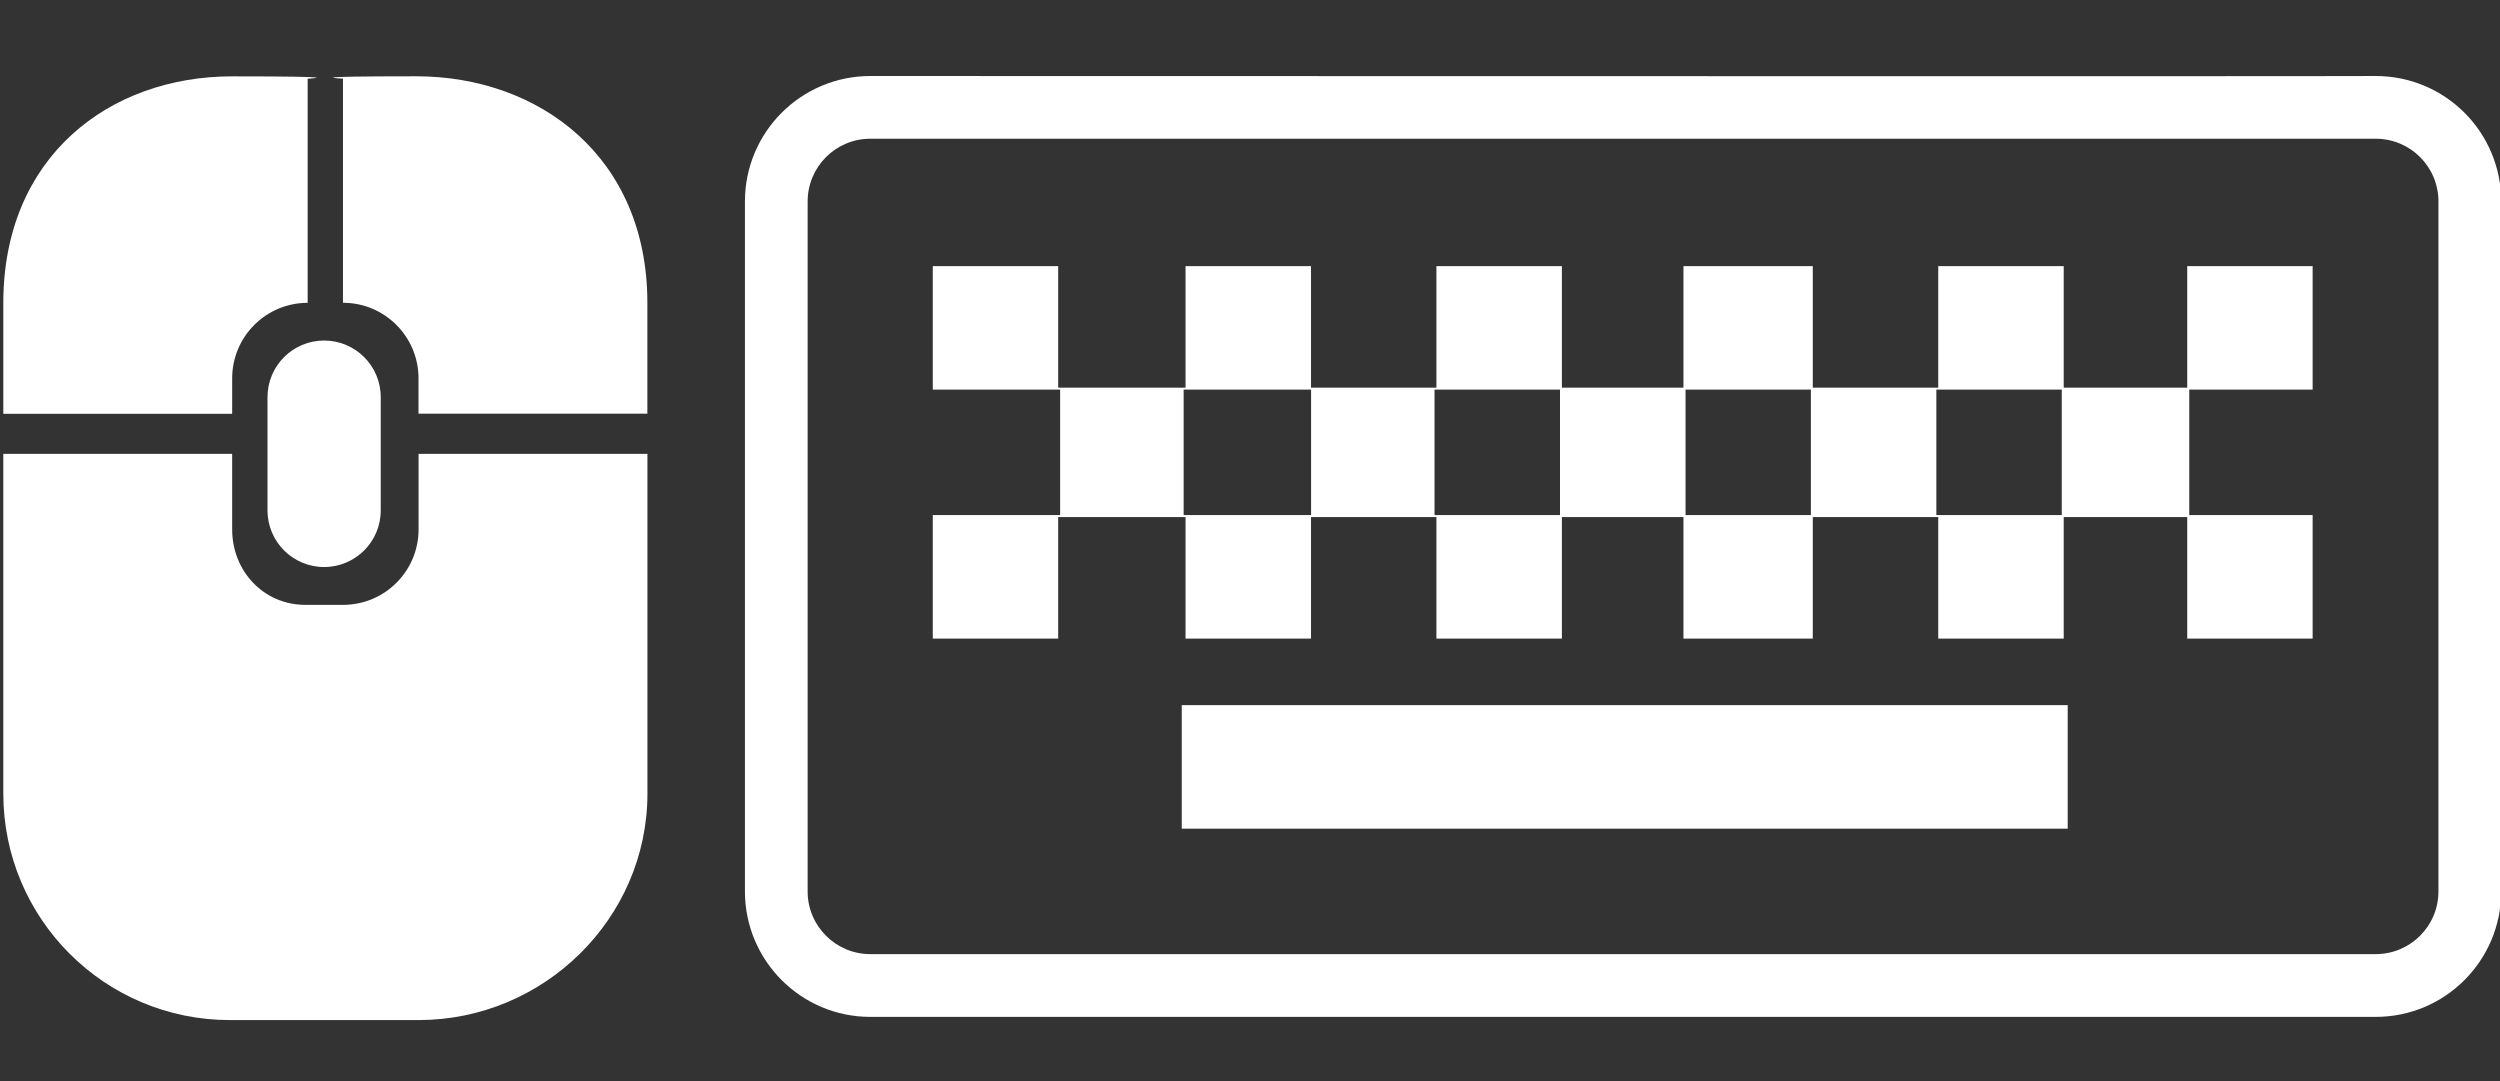 <?xml version="1.0" encoding="UTF-8" standalone="no"?>
<!-- Generator: Adobe Illustrator 13.0.0, SVG Export Plug-In . SVG Version: 6.00 Build 14948)  -->

<svg
   xmlns:dc="http://purl.org/dc/elements/1.1/"
   xmlns:cc="http://creativecommons.org/ns#"
   xmlns:rdf="http://www.w3.org/1999/02/22-rdf-syntax-ns#"
   xmlns:svg="http://www.w3.org/2000/svg"
   xmlns="http://www.w3.org/2000/svg"
   xmlns:sodipodi="http://sodipodi.sourceforge.net/DTD/sodipodi-0.dtd"
   xmlns:inkscape="http://www.inkscape.org/namespaces/inkscape"
   version="1.1"
   id="Layer_1"
   x="0px"
   y="0px"
   width="37"
   height="16"
   viewBox="0 0 37 16"
   enable-background="new 0 0 128 128"
   xml:space="preserve"
   inkscape:version="0.48.4 r9939"
   sodipodi:docname="controls.svg"><rect x="0" y="0" width="37" height="16" fill="#333333" stroke="none"/><defs
   id="defs9" /><sodipodi:namedview
   pagecolor="#ffffff"
   bordercolor="#666666"
   borderopacity="1"
   objecttolerance="10"
   gridtolerance="10"
   guidetolerance="10"
   inkscape:pageopacity="0"
   inkscape:pageshadow="2"
   inkscape:window-width="1280"
   inkscape:window-height="962"
   id="namedview7"
   showgrid="false"
   inkscape:zoom="16"
   inkscape:cx="29.884497"
   inkscape:cy="16.5"
   inkscape:window-x="-8"
   inkscape:window-y="-8"
   inkscape:window-maximized="1"
   inkscape:current-layer="Layer_1" />
<path
   clip-rule="evenodd"
   d="m 6.194,15.097 -2.793,0 c -1.852,0 -3.352,-1.501 -3.352,-3.352 l 0,-5.028 3.387,0 0,1.118 c 0,0.617 0.465,1.117 1.083,1.117 l 0.558,0 c 0.618,0 1.118,-0.5 1.118,-1.117 l 0,-1.118 3.387,0 0,5.028 c 0,1.851 -1.536,3.352 -3.387,3.352 z m 0,-9.498 c 0,-0.617 -0.5,-1.118 -1.118,-1.118 l 0,0 0,-3.317 c 0,0 -0.733,-0.035 1.083,-0.035 1.816,0 3.422,1.187 3.422,3.352 0,1.111 0,1.512 0,1.641 l -3.387,0 z m -0.559,0.279 0,1.676 c 0,0.463 -0.375,0.838 -0.838,0.838 -0.463,0 -0.838,-0.375 -0.838,-0.838 l 0,-1.676 c 0,-0.463 0.375,-0.838 0.838,-0.838 0.463,0 0.838,0.375 0.838,0.838 z M 3.436,1.13 c 1.815,0 1.117,0.035 1.117,0.035 l 0,3.317 c -0.617,0 -1.117,0.5 -1.117,1.118 l 0,0.524 -3.387,0 c 0,-0.129 0,-0.53 0,-1.641 0,-2.166 1.571,-3.353 3.387,-3.353 z"
   id="path3"
   inkscape:connector-curvature="0"
   style="fill:#ffffff;fill-rule:evenodd"
   sodipodi:nodetypes="sssccssssccssscccssccsssssssssccsccss" />
<path
   clip-rule="evenodd"
   d="m 35.16,15.05 -22.279,0 c -1.025,0 -1.856,-0.832 -1.856,-1.857 l 0,-10.211 c 0,-1.026 0.831,-1.857 1.856,-1.857 0.564,-0.001 21.706,0.007 22.28,-6e-7 1.027,0 1.857,0.831 1.857,1.857 l 0,10.211 c -9.68e-4,1.025 -0.832,1.857 -1.858,1.857 z M 36.089,2.982 c 0,-0.514 -0.415,-0.929 -0.929,-0.929 l -22.279,0 c -0.512,0 -0.928,0.415 -0.928,0.929 l 0,10.211 c 0,0.512 0.415,0.928 0.928,0.928 l 22.279,0 c 0.514,0 0.929,-0.416 0.929,-0.928 l 0,-10.211 z m -3.718,4.671 -1.828,0 0,1.798 -1.857,0 0,-1.798 -1.857,0 0,1.798 -1.914,0 0,-1.798 -1.799,0 0,1.798 -1.857,0 0,-1.798 -1.856,0 0,1.798 -1.857,0 0,-1.798 -1.885,0 0,1.798 -1.856,0 0,-1.828 1.885,0 0,-1.857 -1.885,0 0,-1.827 1.856,0 0,1.798 1.885,0 0,-1.798 1.857,0 0,1.798 1.856,0 0,-1.798 1.857,0 0,1.798 1.799,0 0,-1.798 1.914,0 0,1.798 1.857,0 0,-1.798 1.857,0 0,1.798 1.828,0 0,-1.798 1.856,0 0,1.827 -1.826,0 0,1.857 1.826,0 0,1.828 -1.856,0 z m -12.967,-1.887 -1.886,0 0,1.857 1.886,0 z m 3.684,0 -1.857,0 0,1.857 1.857,0 z m 3.713,0 -1.855,0 0,1.857 1.855,0 z m 3.713,0 -1.856,0 0,1.857 1.856,0 z m 0.088,6.498 -13.112,0 0,-1.828 13.112,0 z"
   id="path5"
   inkscape:connector-curvature="0"
   style="fill:#ffffff;fill-rule:evenodd"
   sodipodi:nodetypes="ssssccscscssssssscccccccccccccccccccccccccccccccccccccccccccccccccccccccccccccccccccccccccccccccc" />
</svg>